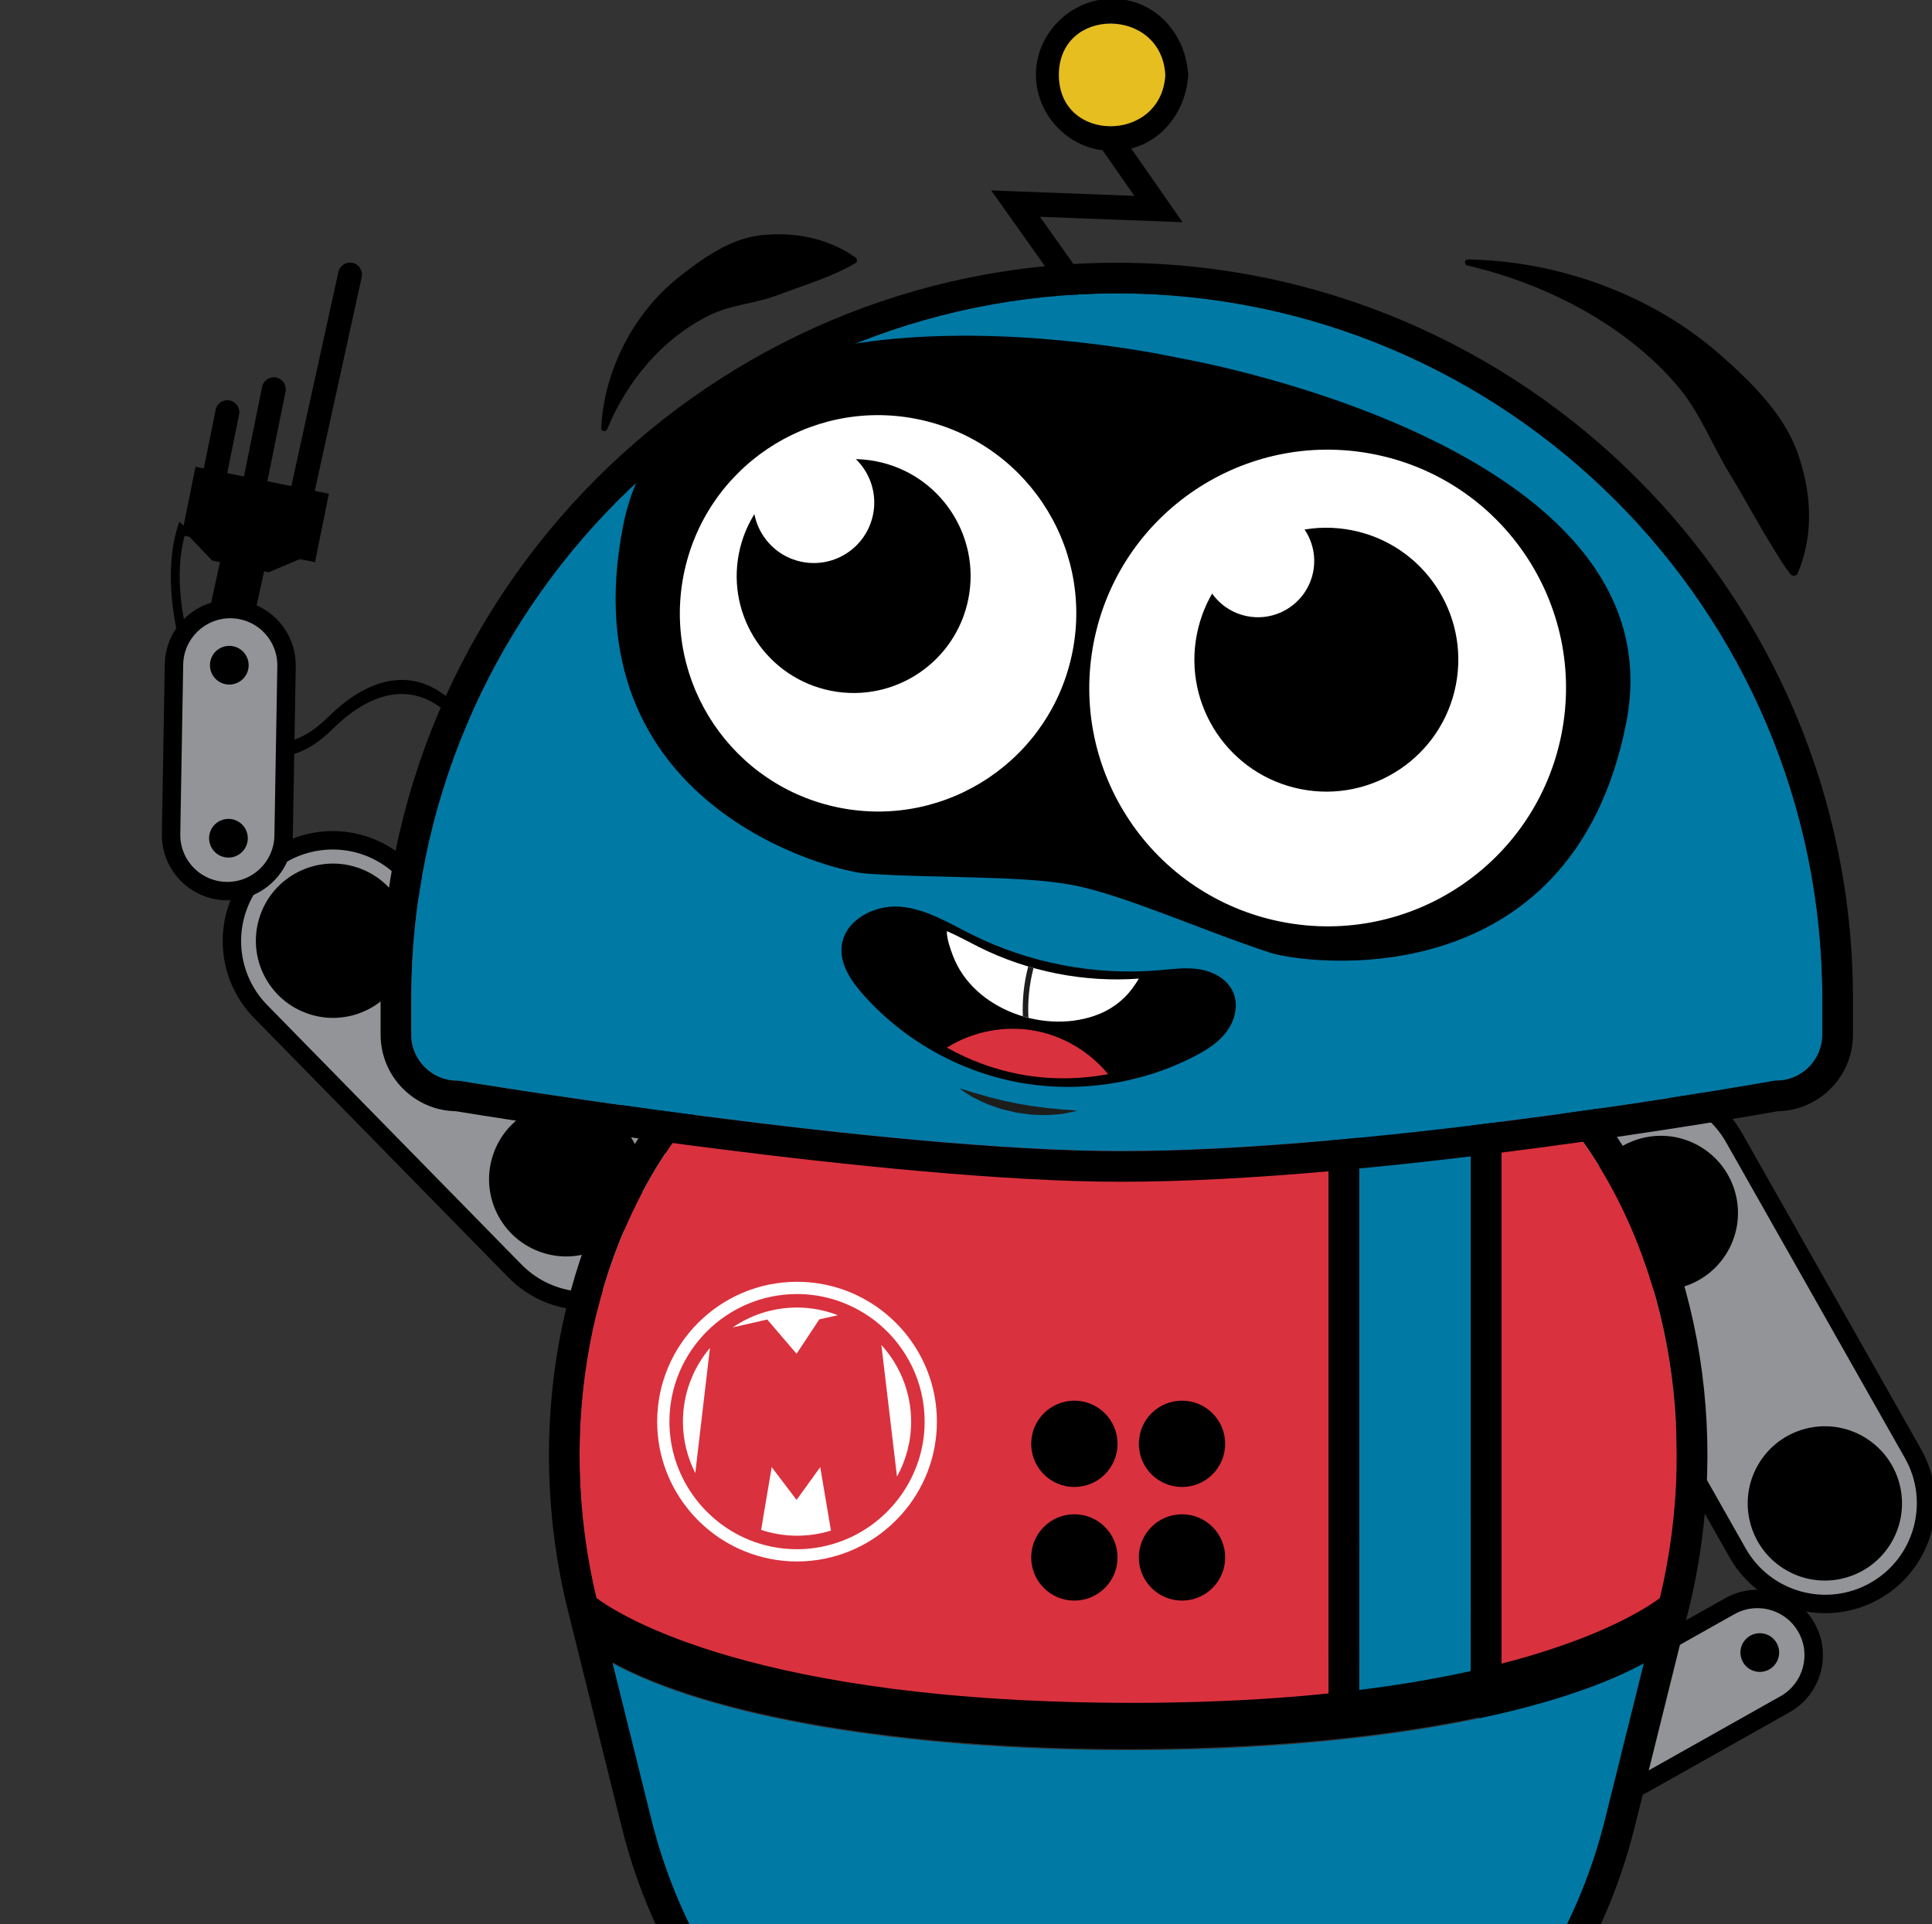 <?xml version="1.0" encoding="UTF-8" standalone="no"?>
<svg
   xmlns:dc="http://purl.org/dc/elements/1.1/"
   xmlns:cc="http://creativecommons.org/ns#"
   xmlns:rdf="http://www.w3.org/1999/02/22-rdf-syntax-ns#"
   xmlns:svg="http://www.w3.org/2000/svg"
   xmlns="http://www.w3.org/2000/svg"
   xmlns:sodipodi="http://sodipodi.sourceforge.net/DTD/sodipodi-0.dtd"
   xmlns:inkscape="http://www.inkscape.org/namespaces/inkscape"
   width="185.093mm"
   height="184.371mm"
   viewBox="0 0 185.093 184.371"
   version="1.1"
   id="svg8651"
   inkscape:version="1.0.1 (3bc2e81, 2020-09-07)">
  <rect x="0" y="0" width="185.093" height="184.371" fill="#333333" stroke="none"/>
  <defs
     id="defs8645">
    <clipPath
       clipPathUnits="userSpaceOnUse"
       id="clipPath82">
      <path
         d="M 0,2560 H 1440 V 0 H 0 Z"
         id="path80" />
    </clipPath>
    <clipPath
       clipPathUnits="userSpaceOnUse"
       id="clipPath90">
      <path
         d="M 12.57,2551.36 H 1427.43 V 8.638 H 12.57 Z"
         id="path88" />
    </clipPath>
    <clipPath
       clipPathUnits="userSpaceOnUse"
       id="clipPath5318">
      <path
         d="M 0,2560 H 1440 V 0 H 0 Z"
         id="path5316" />
    </clipPath>
    <clipPath
       clipPathUnits="userSpaceOnUse"
       id="clipPath5526">
      <path
         d="M 0,2560 H 1440 V 0 H 0 Z"
         id="path5524" />
    </clipPath>
    <clipPath
       clipPathUnits="userSpaceOnUse"
       id="clipPath5614">
      <path
         d="M 0,2560 H 1440 V 0 H 0 Z"
         id="path5612" />
    </clipPath>
    <clipPath
       clipPathUnits="userSpaceOnUse"
       id="clipPath5686">
      <path
         d="m 747.486,2374.824 c 0,-32.711 26.517,-59.228 59.228,-59.228 v 0 c 32.711,0 59.228,26.517 59.228,59.228 v 0 c 0,32.711 -26.517,59.228 -59.228,59.228 v 0 c -32.711,0 -59.228,-26.517 -59.228,-59.228"
         id="path5684" />
    </clipPath>
    <clipPath
       clipPathUnits="userSpaceOnUse"
       id="clipPath5766">
      <path
         d="M 0,2560 H 1440 V 0 H 0 Z"
         id="path5764" />
    </clipPath>
    <clipPath
       clipPathUnits="userSpaceOnUse"
       id="clipPath8961">
      <path
         d="M 0,2560 H 1440 V 0 H 0 Z"
         id="path8959" />
    </clipPath>
    <clipPath
       clipPathUnits="userSpaceOnUse"
       id="clipPath8969">
      <path
         d="M 12.57,2551.36 H 1427.43 V 8.638 H 12.57 Z"
         id="path8967" />
    </clipPath>
    <clipPath
       clipPathUnits="userSpaceOnUse"
       id="clipPath14197">
      <path
         d="M 0,2560 H 1440 V 0 H 0 Z"
         id="path14195" />
    </clipPath>
    <clipPath
       clipPathUnits="userSpaceOnUse"
       id="clipPath14405">
      <path
         d="M 0,2560 H 1440 V 0 H 0 Z"
         id="path14403" />
    </clipPath>
    <clipPath
       clipPathUnits="userSpaceOnUse"
       id="clipPath14493">
      <path
         d="M 0,2560 H 1440 V 0 H 0 Z"
         id="path14491" />
    </clipPath>
    <clipPath
       clipPathUnits="userSpaceOnUse"
       id="clipPath14565">
      <path
         d="m 747.486,2374.824 c 0,-32.711 26.517,-59.228 59.228,-59.228 v 0 c 32.711,0 59.228,26.517 59.228,59.228 v 0 c 0,32.711 -26.517,59.228 -59.228,59.228 v 0 c -32.711,0 -59.228,-26.517 -59.228,-59.228"
         id="path14563" />
    </clipPath>
    <clipPath
       clipPathUnits="userSpaceOnUse"
       id="clipPath14645">
      <path
         d="M 0,2560 H 1440 V 0 H 0 Z"
         id="path14643" />
    </clipPath>
  </defs>
  <sodipodi:namedview
     id="base"
     pagecolor="#ffffff"
     bordercolor="#666666"
     borderopacity="1.0"
     inkscape:pageopacity="0.0"
     inkscape:pageshadow="2"
     inkscape:zoom="1.24"
     inkscape:cx="309.95156"
     inkscape:cy="470.38556"
     inkscape:document-units="mm"
     inkscape:current-layer="g14193"
     inkscape:document-rotation="0"
     showgrid="false"
     fit-margin-top="0"
     fit-margin-left="0"
     fit-margin-right="0"
     fit-margin-bottom="2.7755576e-17"
     inkscape:window-width="2560"
     inkscape:window-height="1403"
     inkscape:window-x="1920"
     inkscape:window-y="0"
     inkscape:window-maximized="1" />
  <g
     inkscape:label="Background"
     inkscape:groupmode="layer"
     id="layer1"
     transform="translate(-14.864,-90.043)" />
  <g
     inkscape:groupmode="layer"
     id="layer2"
     inkscape:label="Robot"
     transform="translate(-14.864,-90.043)">
    <g
       id="g14193"
       clip-path="url(#clipPath14197)"
       transform="matrix(0.353,0,0,-0.353,-291.172,274.414)">
      <g
         id="g14199"
         transform="matrix(0.739,0,0,1.137,1005.682,271.359)">
        <path
           d="M 0.083,0 C 3.61,19.819 -4.238,41.004 -19.003,51.519 c -13.793,9.821 -30.959,9.085 -48.338,-2.074 -20.676,-13.277 -35.999,-1.433 -41.627,4.276 -11.583,11.749 -16.115,30.031 -10.103,40.752 l -2.773,1.681 c -6.822,-12.165 -2.15,-31.854 10.635,-44.823 5.867,-5.951 12.826,-9.711 20.125,-10.873 8.431,-1.342 16.986,0.726 25.429,6.147 16.233,10.424 32.157,11.191 44.838,2.16 C -7.066,38.973 0.231,19.169 -3.073,0.607 Z"
           style="fill:#000000;fill-opacity:1;fill-rule:nonzero;stroke:none;stroke-width:0.928"
           id="path14201" />
      </g>
      <g
         id="g14231"
         transform="translate(976.778,286.001)">
        <path
           d="m 0,0 68.953,-70.37 c 10.571,-10.788 10.395,-28.103 -0.393,-38.674 v 0 c -10.788,-10.57 -28.103,-10.394 -38.673,0.394 l -68.954,70.37 c -10.57,10.788 -10.394,28.103 0.394,38.673 v 0 C -27.885,10.964 -10.571,10.788 0,0"
           style="fill:#929497;fill-opacity:1;fill-rule:nonzero;stroke:none"
           id="path14233" />
      </g>
      <g
         id="g14235"
         transform="translate(976.778,286.001)">
        <path
           d="m 0,0 68.953,-70.37 c 10.571,-10.788 10.395,-28.103 -0.393,-38.674 v 0 c -10.788,-10.57 -28.103,-10.394 -38.673,0.394 l -68.954,70.37 c -10.57,10.788 -10.394,28.103 0.394,38.673 v 0 C -27.885,10.964 -10.571,10.788 0,0 Z"
           style="fill:none;stroke:#000000;stroke-width:5;stroke-linecap:butt;stroke-linejoin:miter;stroke-miterlimit:10;stroke-dasharray:none;stroke-opacity:1"
           id="path14237" />
      </g>
      <g
         id="g14239"
         transform="translate(950.872,247.031)">
        <path
           d="M 0,0 C -10.999,3.571 -17.021,15.382 -13.45,26.381 -9.88,37.38 1.932,43.402 12.931,39.832 23.93,36.261 29.952,24.45 26.381,13.451 22.81,2.451 10.999,-3.571 0,0"
           style="fill:#000000;fill-opacity:1;fill-rule:nonzero;stroke:none"
           id="path14241" />
      </g>
      <g
         id="g14243"
         transform="translate(1014.165,182.28)">
        <path
           d="M 0,0 C -10.999,3.571 -17.021,15.382 -13.45,26.381 -9.88,37.38 1.932,43.402 12.931,39.832 23.93,36.261 29.952,24.45 26.381,13.451 22.81,2.451 10.999,-3.571 0,0"
           style="fill:#000000;fill-opacity:1;fill-rule:nonzero;stroke:none"
           id="path14245" />
      </g>
      <g
         id="g9654"
         transform="rotate(-35.272,915.832,303.816)"
         inkscape:transform-center-x="-3.5354575"
         inkscape:transform-center-y="-24.426029">
        <g
           id="g14203"
           transform="translate(894.249,377.204)">
          <path
             d="M 0,0 14.298,-33.745 3.041,-38.515 -11.258,-4.77 Z"
             style="fill:#000000;fill-opacity:1;fill-rule:nonzero;stroke:none"
             id="path14205" />
        </g>
        <g
           id="g14207"
           transform="translate(884.648,362.997)">
          <path
             d="M 0,0 14.353,6.266 19.498,14.553 -9.575,1.861 Z"
             style="fill:#000000;fill-opacity:1;fill-rule:nonzero;stroke:none"
             id="path14209" />
        </g>
        <g
           id="g14211"
           transform="translate(907.684,378.744)">
          <path
             d="M 0,0 -7.662,17.351 -41.435,2.437 -33.773,-14.914 Z"
             style="fill:#000000;fill-opacity:1;fill-rule:nonzero;stroke:none"
             id="path14213" />
        </g>
        <g
           id="g14215"
           transform="translate(931.006,289.312)">
          <path
             d="m 0,0 c -5.062,0 -9.784,2.494 -12.632,6.672 l -25.923,38.024 c -2.299,3.371 -3.147,7.436 -2.388,11.445 0.759,4.009 3.033,7.482 6.404,9.78 2.548,1.737 5.519,2.655 8.593,2.655 5.062,0 9.784,-2.494 12.632,-6.672 L 12.609,23.88 C 14.907,20.509 15.755,16.444 14.997,12.436 14.238,8.426 11.963,4.953 8.592,2.655 6.044,0.918 3.074,0 0,0 Z"
             style="fill:#929497;fill-opacity:1;fill-rule:nonzero;stroke:none"
             id="path14217" />
        </g>
        <g
           id="g14219"
           transform="translate(905.06,360.389)">
          <path
             d="m 0,0 c -3.578,0 -7.036,-1.068 -10.001,-3.089 -8.098,-5.521 -10.194,-16.601 -4.674,-24.699 l 25.923,-38.025 c 3.315,-4.861 8.809,-7.763 14.698,-7.763 3.578,0 7.036,1.068 10.001,3.089 3.923,2.674 6.569,6.716 7.452,11.382 0.883,4.664 -0.104,9.394 -2.778,13.317 L 14.698,-7.763 C 11.384,-2.902 5.889,0 0,0 m 0,-5 c 4.082,0 8.094,-1.952 10.566,-5.58 L 36.49,-48.605 c 3.974,-5.829 2.47,-13.776 -3.36,-17.75 v 0 c -2.202,-1.502 -4.706,-2.221 -7.184,-2.221 -4.082,0 -8.093,1.952 -10.566,5.58 l -25.924,38.025 c -3.974,5.829 -2.47,13.776 3.36,17.75 C -4.982,-5.719 -2.478,-5 0,-5"
             style="fill:#000000;fill-opacity:1;fill-rule:nonzero;stroke:none"
             id="path14221" />
        </g>
        <g
           id="g14223"
           transform="translate(905.892,337.338)">
          <path
             d="M 0,0 C 2.838,0.58 4.675,3.36 4.096,6.198 3.516,9.036 0.736,10.873 -2.102,10.294 -4.94,9.714 -6.778,6.934 -6.198,4.096 -5.618,1.258 -2.838,-0.58 0,0"
             style="fill:#000000;fill-opacity:1;fill-rule:nonzero;stroke:none"
             id="path14225" />
        </g>
        <g
           id="g14227"
           transform="translate(932.823,298.863)">
          <path
             d="M 0,0 C 2.838,0.58 4.675,3.36 4.096,6.198 3.516,9.036 0.736,10.873 -2.102,10.294 -4.94,9.714 -6.778,6.934 -6.198,4.096 -5.618,1.258 -2.838,-0.58 0,0"
             style="fill:#000000;fill-opacity:1;fill-rule:nonzero;stroke:none"
             id="path14229" />
        </g>
        <g
           id="g14247"
           transform="translate(895.535,388.361)">
          <path
             d="m 0,0 v 0 c -1.643,-0.694 -3.556,0.082 -4.249,1.726 l -23.915,56.638 c -0.694,1.643 0.082,3.555 1.725,4.249 v 0 c 1.644,0.694 3.556,-0.082 4.25,-1.726 L 1.726,4.249 C 2.419,2.606 1.643,0.694 0,0"
             style="fill:#000000;fill-opacity:1;fill-rule:nonzero;stroke:none"
             id="path14249" />
        </g>
        <g
           id="g14251"
           transform="translate(878.37,367.426)">
          <path
             d="m 0,0 v 0 c -1.632,-0.721 -3.556,0.025 -4.277,1.656 l -12.307,27.869 c -0.72,1.632 0.025,3.556 1.656,4.277 1.632,0.72 3.557,-0.025 4.277,-1.657 L 1.656,4.276 C 2.377,2.645 1.631,0.721 0,0"
             style="fill:#000000;fill-opacity:1;fill-rule:nonzero;stroke:none"
             id="path14253" />
        </g>
        <g
           id="g14255"
           transform="translate(885.066,379.79)">
          <path
             d="m 0,0 v 0 c -1.632,-0.721 -3.556,0.025 -4.277,1.656 l -12.307,27.869 c -0.72,1.632 0.025,3.556 1.656,4.277 1.632,0.72 3.557,-0.025 4.277,-1.657 L 1.656,4.276 C 2.377,2.645 1.631,0.721 0,0"
             style="fill:#000000;fill-opacity:1;fill-rule:nonzero;stroke:none"
             id="path14257" />
        </g>
      </g>
      <g
         id="g14259"
         transform="translate(1300.766,159.492)">
        <path
           d="m 0,0 c -12.901,-6.88 -21.228,-21.089 -20.249,-34.554 0.914,-12.578 9.404,-22.373 23.907,-27.581 17.255,-6.196 17.742,-20.591 17.149,-26.493 -1.217,-12.146 -9.456,-23.086 -18.366,-24.386 l 0.35,-2.396 c 10.11,1.476 19.082,13.134 20.426,26.541 0.616,6.152 -0.523,11.957 -3.296,16.789 -3.204,5.581 -8.4,9.694 -15.445,12.224 -13.546,4.865 -21.47,13.913 -22.31,25.478 -0.912,12.54 6.89,25.798 18.974,32.242 z"
           style="fill:#000000;fill-opacity:1;fill-rule:nonzero;stroke:none"
           id="path14261" />
      </g>
      <g
         id="g14263"
         transform="translate(1290.676,68.654)">
        <path
           d="m 0,0 0.807,0.99 0.735,9.129 2.647,3.275 -14.753,11.922 -0.15,-0.186 -18.401,34.949 c -0.437,0.831 -1.368,1.275 -2.289,1.093 l -9.149,-1.814 c -0.485,-0.096 -0.899,-0.351 -1.198,-0.7 -0.408,-0.477 -0.602,-1.13 -0.47,-1.793 0.228,-1.149 1.344,-1.896 2.493,-1.668 l 7.597,1.506 18.514,-35.165 -7.117,-8.807 -27.509,21.989 c -0.159,0.128 -0.336,0.231 -0.525,0.308 l -8.256,3.359 c -0.868,0.353 -1.833,0.09 -2.411,-0.584 -0.144,-0.169 -0.265,-0.364 -0.353,-0.581 -0.441,-1.085 0.08,-2.322 1.165,-2.764 l 7.972,-3.243 27.251,-21.783 -7.305,-9.041 -39.919,9.565 0.314,5.831 c 0.064,1.169 -0.834,2.168 -2.003,2.231 -1.17,0.064 -2.169,-0.833 -2.232,-2.003 l -0.41,-7.596 c -0.055,-1.022 0.628,-1.938 1.624,-2.176 l 39.673,-9.506 -0.111,-0.137 14.753,-11.922 1.354,1.676 8.575,2.497 1.362,1.671 21.001,-17.5 7.827,9.393 z"
           style="fill:#000000;fill-opacity:1;fill-rule:nonzero;stroke:none"
           id="path14265" />
      </g>
      <g
         id="g14267"
         transform="translate(1303.824,35.162)">
        <path
           d="m 0,0 c -5.515,0 -10.62,2.983 -13.322,7.786 -4.13,7.339 -1.52,16.671 5.819,20.802 l 40.107,22.571 c 2.285,1.285 4.871,1.965 7.479,1.965 5.516,0 10.621,-2.983 13.323,-7.786 4.131,-7.34 1.52,-16.672 -5.82,-20.802 L 7.479,1.966 C 5.195,0.68 2.609,0 0.001,0 Z"
           style="fill:#929497;fill-opacity:1;fill-rule:nonzero;stroke:none"
           id="path14269" />
      </g>
      <g
         id="g14271"
         transform="translate(1343.907,90.786)">
        <path
           d="m 0,0 c -3.037,0 -6.047,-0.791 -8.706,-2.287 l -40.105,-22.571 c -8.541,-4.807 -11.58,-15.666 -6.773,-24.207 3.145,-5.588 9.085,-9.06 15.502,-9.06 3.037,0 6.047,0.791 8.706,2.287 l 40.105,22.571 c 4.138,2.329 7.121,6.129 8.4,10.701 1.279,4.573 0.701,9.369 -1.627,13.506 C 12.357,-3.471 6.417,0 0,0 m 0,-5 c 4.464,0 8.799,-2.344 11.144,-6.512 3.46,-6.148 1.281,-13.937 -4.867,-17.397 L -33.829,-51.48 c -1.981,-1.115 -4.131,-1.645 -6.253,-1.645 -4.464,0 -8.799,2.345 -11.144,6.512 -3.461,6.149 -1.281,13.938 4.867,17.398 L -6.253,-6.644 C -4.272,-5.529 -2.122,-5 0,-5"
           style="fill:#000000;fill-opacity:1;fill-rule:nonzero;stroke:none"
           id="path14273" />
      </g>
      <g
         id="g14275"
         transform="translate(1309.139,50.805)">
        <path
           d="m 0,0 c -0.334,2.877 -2.947,4.946 -5.824,4.612 -2.878,-0.335 -4.947,-2.947 -4.612,-5.825 0.334,-2.877 2.947,-4.946 5.824,-4.611 C -1.734,-5.49 0.334,-2.877 0,0"
           style="fill:#000000;fill-opacity:1;fill-rule:nonzero;stroke:none"
           id="path14277" />
      </g>
      <g
         id="g14279"
         transform="translate(1349.78,74.341)">
        <path
           d="M 0,0 C -0.334,2.877 -2.947,4.946 -5.824,4.612 -8.702,4.277 -10.77,1.665 -10.436,-1.213 -10.102,-4.09 -7.489,-6.159 -4.612,-5.824 -1.734,-5.49 0.334,-2.877 0,0"
           style="fill:#000000;fill-opacity:1;fill-rule:nonzero;stroke:none"
           id="path14281" />
      </g>
      <g
         id="g14283"
         transform="translate(1338.538,100.797)">
        <path
           d="m 0,0 -48.546,85.731 c -7.442,13.143 -2.821,29.83 10.322,37.273 v 0 c 13.142,7.442 29.83,2.821 37.272,-10.322 L 47.594,26.951 c 7.442,-13.143 2.821,-29.83 -10.321,-37.273 v 0 C 24.13,-17.764 7.442,-13.143 0,0"
           style="fill:#929497;fill-opacity:1;fill-rule:nonzero;stroke:none"
           id="path14285" />
      </g>
      <g
         id="g14287"
         transform="translate(1338.538,100.797)">
        <path
           d="m 0,0 -48.546,85.731 c -7.442,13.143 -2.821,29.83 10.322,37.273 v 0 c 13.142,7.442 29.83,2.821 37.272,-10.322 L 47.594,26.951 c 7.442,-13.143 2.821,-29.83 -10.321,-37.273 v 0 C 24.13,-17.764 7.442,-13.143 0,0 Z"
           style="fill:none;stroke:#000000;stroke-width:5;stroke-linecap:butt;stroke-linejoin:miter;stroke-miterlimit:10;stroke-dasharray:none;stroke-opacity:1"
           id="path14289" />
      </g>
      <g
         id="g14291"
         transform="translate(1373.591,131.798)">
        <path
           d="m 0,0 c 9.712,-6.278 12.495,-19.24 6.217,-28.952 -6.279,-9.712 -19.241,-12.495 -28.952,-6.217 -9.712,6.278 -12.495,19.24 -6.217,28.952 C -22.674,3.495 -9.711,6.278 0,0"
           style="fill:#000000;fill-opacity:1;fill-rule:nonzero;stroke:none"
           id="path14293" />
      </g>
      <g
         id="g14295"
         transform="translate(1329.071,210.644)">
        <path
           d="m 0,0 c 9.712,-6.278 12.495,-19.24 6.217,-28.952 -6.279,-9.712 -19.241,-12.495 -28.952,-6.217 -9.712,6.278 -12.495,19.24 -6.217,28.952 C -22.674,3.495 -9.712,6.278 0,0"
           style="fill:#000000;fill-opacity:1;fill-rule:nonzero;stroke:none"
           id="path14297" />
      </g>
      <g
         id="g14299"
         transform="translate(1183.211,501.958)">
        <path
           d="m 0,0 c -0.995,-18.482 -28.868,-18.65 -28.868,0 0,18.653 27.872,18.493 28.868,0 m -9.241,-19.973 c 8.557,2.236 14.535,9.926 15.384,19.045 C 6.211,-0.644 6.254,-0.342 6.235,0 6.253,0.338 6.211,0.637 6.146,0.918 5.145,11.719 -3.058,20.669 -14.434,20.669 -25.635,20.669 -35.153,11.235 -35.103,0 c 0.046,-10.346 7.963,-19.18 18.098,-20.463 l 8.609,-12.36 -38.832,1.468 24.386,-34.404 5.426,3.846 -16.588,23.402 38.696,-1.461 z"
           style="fill:#000000;fill-opacity:1;fill-rule:nonzero;stroke:none"
           id="path14301" />
      </g>
      <g
         id="g14303"
         transform="translate(1183.211,501.958)">
        <path
           d="m 0,0 c -0.996,18.493 -28.868,18.653 -28.868,0 0,-18.65 27.873,-18.482 28.868,0"
           style="fill:#e6be20;fill-opacity:1;fill-rule:nonzero;stroke:none"
           id="path14305" />
      </g>
      <g
         id="g14307"
         transform="translate(1212.191,256.868)">
        <path
           d="m 0,0 h -78.091 c -32.553,0 -60.572,-13.821 -81.029,-39.97 -26.045,-33.294 -35.277,-82.443 -24.245,-128.578 6.027,-4.511 42.953,-28.515 145.681,-28.515 2.861,0 5.654,0.025 8.411,0.062 0.98,0.014 1.937,0.036 2.904,0.054 1.719,0.032 3.423,0.07 5.102,0.116 1.188,0.033 2.366,0.069 3.533,0.109 1.35,0.046 2.678,0.099 4.001,0.153 1.331,0.056 2.667,0.109 3.971,0.174 0.832,0.04 1.639,0.089 2.46,0.133 5.774,0.313 11.303,0.705 16.558,1.174 0.118,0.01 0.238,0.021 0.355,0.031 1.94,0.175 3.848,0.359 5.719,0.552 10e-4,0.001 0.002,0.001 0.003,0.001 v 173.305 h 46.929 v -165.213 c 18.67,4.819 30.416,10.259 37.013,14.001 0.036,0.02 0.072,0.04 0.107,0.061 0.539,0.306 1.039,0.6 1.509,0.882 0.061,0.037 0.125,0.075 0.185,0.111 0.43,0.26 0.826,0.507 1.199,0.744 0.07,0.045 0.147,0.092 0.216,0.136 0.346,0.222 0.66,0.429 0.955,0.627 0.065,0.044 0.14,0.093 0.202,0.135 0.274,0.186 0.514,0.354 0.742,0.515 0.058,0.042 0.13,0.091 0.186,0.131 0.263,0.189 0.497,0.361 0.693,0.509 11.038,46.139 1.808,95.293 -24.24,128.589 C 60.573,-13.822 32.554,0 0,0"
           style="fill:#da313e;fill-opacity:1;fill-rule:nonzero;stroke:none"
           id="path14309" />
      </g>
      <g
         id="g14311"
         transform="translate(1033.148,70.822)">
        <path
           d="m 0,0 10.597,-42.73 c 15.342,-61.865 69.763,-106.766 129.401,-106.766 59.638,0 114.059,44.901 129.402,106.766 L 279.996,0.001 C 253.207,-14.549 201.772,-23.585 139.997,-23.585 78.222,-23.585 26.79,-14.55 0,0"
           style="fill:#0079a5;fill-opacity:1;fill-rule:nonzero;stroke:none"
           id="path14313" />
      </g>
      <g
         id="g14315"
         transform="translate(1266.14,68.462)">
        <path
           d="M 0,0 V 158.895 H -30.302 V -5.152 C -18.821,-3.722 -8.76,-1.949 0,0"
           style="fill:#0079a5;fill-opacity:1;fill-rule:nonzero;stroke:none"
           id="path14317" />
      </g>
      <g
         id="g14319"
         transform="translate(1235.838,63.309)">
        <path
           d="M 0,0.268 V 164.097 H 30.302 V 5.413 C 21.542,3.467 11.481,1.697 0,0.268 M 81.623,25.234 c -0.196,-0.148 -0.43,-0.32 -0.694,-0.508 -0.056,-0.041 -0.126,-0.088 -0.186,-0.131 -0.227,-0.161 -0.467,-0.329 -0.741,-0.514 -0.064,-0.043 -0.136,-0.09 -0.202,-0.135 -0.295,-0.197 -0.609,-0.404 -0.956,-0.626 -0.069,-0.044 -0.144,-0.091 -0.216,-0.136 -0.372,-0.237 -0.768,-0.483 -1.198,-0.743 -0.061,-0.036 -0.123,-0.073 -0.185,-0.111 -0.47,-0.282 -0.971,-0.575 -1.509,-0.881 -0.036,-0.021 -0.071,-0.041 -0.108,-0.061 C 69.032,17.651 57.286,12.218 38.616,7.405 V 172.399 H -8.313 V -0.676 c -10e-4,0 -0.003,0 -0.003,-9.9868e-4 -1.872,-0.193 -3.779,-0.376 -5.719,-0.551 -0.118,-0.011 -0.238,-0.02 -0.356,-0.031 -5.255,-0.468 -10.783,-0.86 -16.557,-1.171 -0.821,-0.045 -1.629,-0.093 -2.461,-0.134 -1.304,-0.064 -2.64,-0.118 -3.97,-0.173 -1.322,-0.056 -2.652,-0.108 -4.001,-0.154 -1.167,-0.04 -2.346,-0.076 -3.533,-0.109 -1.678,-0.047 -3.384,-0.084 -5.102,-0.116 -0.967,-0.018 -1.924,-0.04 -2.904,-0.053 -2.757,-0.039 -5.55,-0.063 -8.411,-0.063 -102.729,0 -139.654,23.972 -145.681,28.477 -11.033,46.074 -1.801,95.158 24.245,128.407 20.456,26.114 48.475,39.917 81.029,39.917 h 78.091 c 32.554,0 60.573,-13.804 81.029,-39.918 C 83.43,120.401 92.661,71.311 81.623,25.234 M 66.709,-34.902 C 51.367,-96.685 -3.054,-141.527 -62.692,-141.527 c -59.638,0 -114.059,44.841 -129.402,106.624 L -202.69,7.771 c 26.789,-14.531 78.222,-23.554 139.996,-23.554 61.776,0 113.21,9.024 140,23.555 z M 63.931,158.768 C 42.157,186.564 11.054,201.873 -23.646,201.873 h -78.092 c -34.699,0 -65.804,-15.31 -87.576,-43.105 -27.838,-35.537 -37.59,-87.98 -25.451,-136.862 l 14.603,-58.807 c 16.248,-65.435 74.063,-112.928 137.47,-112.928 63.406,0 121.221,47.493 137.471,112.928 L 89.382,21.906 C 101.521,70.788 91.768,123.23 63.931,158.768"
           style="fill:#000000;fill-opacity:1;fill-rule:nonzero;stroke:none;stroke-width:0.999"
           id="path14321" />
      </g>
      <g
         id="g14323"
         transform="translate(1158.54,111.267)">
        <path
           d="m 0,0 c -6.47,0 -11.715,-5.245 -11.715,-11.715 0,-6.47 5.245,-11.715 11.715,-11.715 6.47,0 11.715,5.245 11.715,11.715 C 11.715,-5.245 6.47,0 0,0 m 29.212,0 c -6.47,0 -11.715,-5.245 -11.715,-11.715 0,-6.47 5.245,-11.715 11.715,-11.715 6.47,0 11.715,5.245 11.715,11.715 C 40.927,-5.245 35.682,0 29.212,0 M 0,30.838 c -6.47,0 -11.715,-5.245 -11.715,-11.715 0,-6.47 5.245,-11.715 11.715,-11.715 6.47,0 11.715,5.245 11.715,11.715 0,6.47 -5.245,11.715 -11.715,11.715 M 40.927,19.123 c 0,-6.47 -5.245,-11.715 -11.715,-11.715 -6.47,0 -11.715,5.245 -11.715,11.715 0,6.47 5.245,11.715 11.715,11.715 6.47,0 11.715,-5.245 11.715,-11.715"
           style="fill:#000000;fill-opacity:1;fill-rule:nonzero;stroke:none"
           id="path14325" />
      </g>
      <g
         id="g14327"
         transform="translate(1170.052,442.664)">
        <path
           d="m 0,0 c -105.585,0 -191.484,-85.899 -191.484,-191.483 v -9.733 c 0,-6.877 5.594,-12.47 12.47,-12.47 l 0.68,-0.056 c 1.151,-0.191 115.72,-19.087 179.432,-19.087 70.733,0 176.118,18.885 177.175,19.076 l 0.739,0.067 c 6.876,0 12.47,5.593 12.47,12.47 v 9.733 C 191.482,-85.899 105.583,0 0,0"
           style="fill:#0079a5;fill-opacity:1;fill-rule:nonzero;stroke:none"
           id="path14329" />
      </g>
      <g
         id="g14331"
         transform="translate(1361.534,241.448)">
        <path
           d="m 0,0 c 0,-6.876 -5.594,-12.47 -12.47,-12.47 l -0.739,-0.067 c -1.057,-0.191 -106.442,-19.076 -177.175,-19.076 -63.711,0 -178.281,18.896 -179.431,19.087 l -0.681,0.056 c -6.875,0 -12.47,5.594 -12.47,12.47 v 9.733 c 0,105.584 85.899,191.483 191.484,191.483 C -85.899,201.216 0,115.317 0,9.733 Z m -191.483,209.53 c -110.168,0 -199.796,-89.629 -199.796,-199.797 V 0 c 0,-11.341 9.129,-20.589 20.425,-20.781 6.834,-1.121 117.758,-19.146 180.47,-19.146 69.424,0 171.505,17.938 178.302,19.146 C -0.8,-20.572 8.313,-11.33 8.313,0 v 9.733 c 0,110.168 -89.628,199.797 -199.796,199.797"
           style="fill:#000000;fill-opacity:1;fill-rule:nonzero;stroke:none"
           id="path14333" />
      </g>
      <g
         id="g14335"
         transform="translate(1186.374,425.242)">
        <path
           d="m 0,0 c 0,0 -135.445,30.207 -150.314,-45.708 -14.869,-75.916 56.652,-93.686 65.796,-94.342 19.063,-1.369 42.549,-0.451 56.466,-3.177 13.917,-2.726 35.321,-12.436 53.492,-18.36 8.716,-2.841 81.656,-13.365 96.524,62.55 C 136.833,-23.121 0,0 0,0"
           style="fill:#000000;fill-opacity:1;fill-rule:nonzero;stroke:none"
           id="path14337" />
      </g>
      <g
         id="g14339"
         transform="translate(1290.761,323.115)">
        <path
           d="m 0,0 c -6.867,-35.059 -40.854,-57.913 -75.913,-51.047 -35.059,6.867 -57.913,40.854 -51.047,75.913 6.867,35.059 40.854,57.914 75.913,51.047 C -15.988,69.046 6.867,35.059 0,0"
           style="fill:#ffffff;fill-opacity:1;fill-rule:nonzero;stroke:none"
           id="path14341" />
      </g>
      <g
         id="g14343"
         transform="translate(1262.071,336.349)">
        <path
           d="m 0,0 c -3.801,-19.409 -22.617,-32.062 -42.026,-28.26 -19.41,3.801 -32.062,22.617 -28.261,42.026 3.802,19.409 22.618,32.062 42.027,28.261 C -8.851,38.225 3.802,19.409 0,0"
           style="fill:#000000;fill-opacity:1;fill-rule:nonzero;stroke:none"
           id="path14345" />
      </g>
      <g
         id="g14347"
         transform="translate(1223.348,367.086)">
        <path
           d="m 0,0 c -1.62,-8.272 -9.64,-13.665 -17.912,-12.045 -8.273,1.62 -13.666,9.64 -12.045,17.912 1.62,8.273 9.64,13.666 17.912,12.045 C -3.772,16.292 1.62,8.272 0,0"
           style="fill:#ffffff;fill-opacity:1;fill-rule:nonzero;stroke:none"
           id="path14349" />
      </g>
      <g
         id="g14351"
         transform="translate(1158.051,345.474)">
        <path
           d="m 0,0 c -5.71,-29.154 -33.973,-48.158 -63.126,-42.448 -29.154,5.71 -48.158,33.972 -42.448,63.126 5.709,29.153 33.972,48.158 63.126,42.448 C -13.295,57.416 5.71,29.154 0,0"
           style="fill:#ffffff;fill-opacity:1;fill-rule:nonzero;stroke:none"
           id="path14353" />
      </g>
      <g
         id="g14355"
         transform="translate(1129.786,359.833)">
        <path
           d="m 0,0 c -3.369,-17.203 -20.047,-28.418 -37.25,-25.048 -17.203,3.369 -28.418,20.046 -25.048,37.25 3.369,17.203 20.047,28.417 37.25,25.048 C -7.845,33.881 3.369,17.203 0,0"
           style="fill:#000000;fill-opacity:1;fill-rule:nonzero;stroke:none"
           id="path14357" />
      </g>
      <g
         id="g14359"
         transform="translate(1103.922,382.73)">
        <path
           d="m 0,0 c -1.742,-8.896 -10.367,-14.695 -19.263,-12.953 -8.896,1.742 -14.695,10.367 -12.953,19.263 1.743,8.896 10.367,14.695 19.263,12.953 C -4.057,17.52 1.742,8.896 0,0"
           style="fill:#ffffff;fill-opacity:1;fill-rule:nonzero;stroke:none"
           id="path14361" />
      </g>
      <g
         id="g14363"
         transform="translate(1265.409,451.86)">
        <path
           d="m 0,0 c 24.655,-0.329 50.219,-9.816 68.232,-25.713 9.292,-8.078 18.419,-17.374 21.675,-28.241 3.467,-10.578 3.691,-21.611 -0.533,-31.352 -0.209,-0.466 -0.848,-0.662 -1.427,-0.438 -0.253,0.098 -0.443,0.252 -0.577,0.441 -1.864,2.438 -3.292,4.814 -4.682,7.147 -4.084,6.54 -7.719,13.429 -11.572,19.77 -5.079,8.221 -8.12,16.961 -14.71,24.556 C 42.773,-18.057 21.78,-6.759 0.014,-1.683 -1.138,-1.526 -1.223,0.028 0,0"
           style="fill:#000000;fill-opacity:1;fill-rule:nonzero;stroke:none"
           id="path14365" />
      </g>
      <g
         id="g14367"
         transform="translate(1030.118,406.115)">
        <path
           d="m 0,0 c 0.812,16.011 9.119,31.942 22.065,41.733 6.623,5.138 14.169,10.321 22.864,10.741 8.473,0.643 17.132,-1.227 24.107,-6.183 0.436,-0.323 0.527,-0.939 0.203,-1.375 C 62.666,40.959 55.022,38.802 48.116,36.155 41.893,33.763 35.241,33.525 29.256,30.543 16.579,24.205 7.119,12.923 1.639,-0.28 1.385,-1.178 -0.066,-0.98 0,0"
           style="fill:#000000;fill-opacity:1;fill-rule:nonzero;stroke:none"
           id="path14369" />
      </g>
      <g
         id="g14371"
         transform="translate(1111.07,115.846)">
        <path
           d="m 0,0 c 4.273,5.76 6.834,12.862 6.834,20.568 0,10.648 -4.838,20.18 -12.422,26.538 -1.643,1.377 -3.418,2.597 -5.299,3.654 -5.007,2.816 -10.77,4.44 -16.912,4.44 -19.097,0 -34.633,-15.535 -34.633,-34.632 0,-7.4 2.353,-14.25 6.322,-19.883 4.338,-6.158 10.612,-10.857 17.95,-13.163 3.273,-1.029 6.753,-1.587 10.361,-1.587 3.41,0 6.698,0.515 9.813,1.438 C -10.696,-10.468 -4.425,-5.964 0,0 m -13.636,-14.639 c -4.38,-1.768 -9.158,-2.751 -14.163,-2.751 -5.005,0 -9.783,0.983 -14.162,2.751 -5.724,2.311 -10.756,5.975 -14.703,10.598 -5.663,6.632 -9.093,15.225 -9.093,24.609 0,20.93 17.028,37.958 37.958,37.958 7.995,0 15.416,-2.491 21.541,-6.728 0.042,-0.029 0.082,-0.059 0.124,-0.088 C 3.705,44.844 10.16,33.449 10.16,20.568 10.16,10.901 6.522,2.072 0.55,-4.637 -3.316,-8.98 -8.161,-12.428 -13.636,-14.639 m -4.959,5.631 -2.902,17.23 -6.427,-8.904 -6.751,8.904 -2.868,-17.033 c 3.067,-1.017 6.336,-1.588 9.744,-1.588 3.205,0 6.296,0.487 9.204,1.391 m -26.658,55.15 9.371,2.144 7.958,-9.296 6.171,9.336 5.042,1.129 c -3.446,1.325 -7.175,2.081 -11.088,2.081 -6.476,0 -12.483,-1.995 -17.454,-5.394 M -55.415,6.609 -51.432,40.555 C -56,35.16 -58.766,28.191 -58.766,20.568 c 0,-5.028 1.225,-9.761 3.351,-13.959 M 3.168,20.568 C 3.168,15.154 1.772,10.07 -0.669,5.642 l -4.239,35.73 c 5.002,-5.5 8.076,-12.784 8.076,-20.804"
           style="fill:#ffffff;fill-opacity:1;fill-rule:nonzero;stroke:none"
           id="path14373" />
      </g>
      <g
         id="g14375"
         transform="translate(1095.884,265.396)">
        <path
           d="m 0,0 c -0.494,-4.661 2.407,-8.971 5.499,-12.494 10.784,-12.284 25.751,-20.827 41.813,-23.865 16.061,-3.038 33.114,-0.552 47.64,6.945 3.236,1.67 6.43,3.652 8.612,6.568 2.182,2.916 3.178,6.95 1.701,10.279 -1.465,3.3 -5.031,5.251 -8.591,5.85 -3.56,0.6 -7.198,0.086 -10.795,-0.228 C 68.299,-8.477 50.314,-5.058 34.522,2.817 28.377,5.881 22.312,9.68 15.472,10.281 8.631,10.881 0.724,6.829 0,0"
           style="fill:#000000;fill-opacity:1;fill-rule:nonzero;stroke:none"
           id="path14377" />
      </g>
      <g
         id="g14379"
         transform="translate(1095.884,265.396)">
        <path
           d="m 0,0 c -0.494,-4.661 2.407,-8.971 5.499,-12.494 10.784,-12.284 25.751,-20.827 41.813,-23.865 16.061,-3.038 33.114,-0.552 47.64,6.945 3.236,1.67 6.43,3.652 8.612,6.568 2.182,2.916 3.178,6.95 1.701,10.279 -1.465,3.3 -5.031,5.251 -8.591,5.85 -3.56,0.6 -7.198,0.086 -10.795,-0.228 C 68.299,-8.477 50.314,-5.058 34.522,2.817 28.377,5.881 22.312,9.68 15.472,10.281 8.631,10.881 0.724,6.829 0,0 Z"
           style="fill:none;stroke:#000000;stroke-width:1;stroke-linecap:butt;stroke-linejoin:miter;stroke-miterlimit:10;stroke-dasharray:none;stroke-opacity:1"
           id="path14381" />
      </g>
      <g
         id="g14383"
         transform="translate(1165.347,247.085)">
        <path
           d="m 0,0 c 0.608,0.249 1.205,0.525 1.787,0.829 1.883,0.983 3.611,2.249 5.12,3.744 1.496,1.482 2.703,3.211 3.797,5.008 -14.873,-1.08 -30.023,1.894 -43.369,8.549 -2.898,1.445 -5.778,3.065 -8.753,4.338 -0.026,-2.163 0.997,-4.932 1.652,-6.669 C -34.158,0.943 -14.257,-5.85 0,0"
           style="fill:#ffffff;fill-opacity:1;fill-rule:nonzero;stroke:none"
           id="path14385" />
      </g>
      <g
         id="g14387"
         transform="translate(1127.299,226.876)">
        <path
           d="m 0,0 c 0,0 0.511,-0.126 1.388,-0.383 0.881,-0.226 2.107,-0.724 3.594,-1.098 0.74,-0.201 1.537,-0.418 2.363,-0.678 0.818,-0.274 1.748,-0.412 2.657,-0.677 1.83,-0.513 3.825,-0.861 5.796,-1.301 1.996,-0.312 3.98,-0.716 5.871,-0.909 0.944,-0.087 1.853,-0.296 2.725,-0.343 0.871,-0.061 1.696,-0.149 2.461,-0.233 1.531,-0.196 2.815,-0.185 3.724,-0.298 0.909,-0.083 1.435,-0.153 1.435,-0.153 0,0 -0.503,-0.136 -1.398,-0.334 -0.895,-0.162 -2.18,-0.533 -3.748,-0.626 -0.782,-0.071 -1.634,-0.145 -2.537,-0.19 -0.904,-0.075 -1.855,-0.01 -2.841,0.021 -0.984,0.054 -2.013,0.03 -3.035,0.217 -1.027,0.144 -2.071,0.289 -3.115,0.435 -1.024,0.247 -2.048,0.494 -3.057,0.737 -1.018,0.205 -1.968,0.6 -2.903,0.911 C 8.449,-4.569 7.549,-4.281 6.725,-3.879 5.894,-3.504 5.125,-3.12 4.42,-2.767 2.986,-2.101 1.961,-1.303 1.181,-0.823 0.423,-0.312 0,0 0,0"
           style="fill:#1d1d1b;fill-opacity:1;fill-rule:nonzero;stroke:none"
           id="path14389" />
      </g>
      <g
         id="g14391"
         transform="translate(1148.226,242.44)">
        <path
           d="m 0,0 c -8.274,1.635 -17.132,-0.031 -24.286,-4.495 6.13,-3.45 12.808,-5.926 19.72,-7.233 7.92,-1.498 16.115,-1.465 24.037,0.02 C 14.568,-5.741 7.582,-1.498 0,0"
           style="fill:#da313e;fill-opacity:1;fill-rule:nonzero;stroke:none"
           id="path14393" />
      </g>
      <g
         id="g14395"
         transform="translate(1147.463,259.552)">
        <path
           d="m 0,0 c -0.483,0.134 -0.966,0.268 -1.447,0.411 -1.163,-4.419 -1.644,-8.955 -1.459,-13.513 0.501,-0.15 1.006,-0.278 1.514,-0.405 C -1.627,-8.951 -1.159,-4.416 0,0"
           style="fill:#1d1d1b;fill-opacity:1;fill-rule:nonzero;stroke:none"
           id="path14397" />
      </g>
    </g>
  </g>
</svg>
